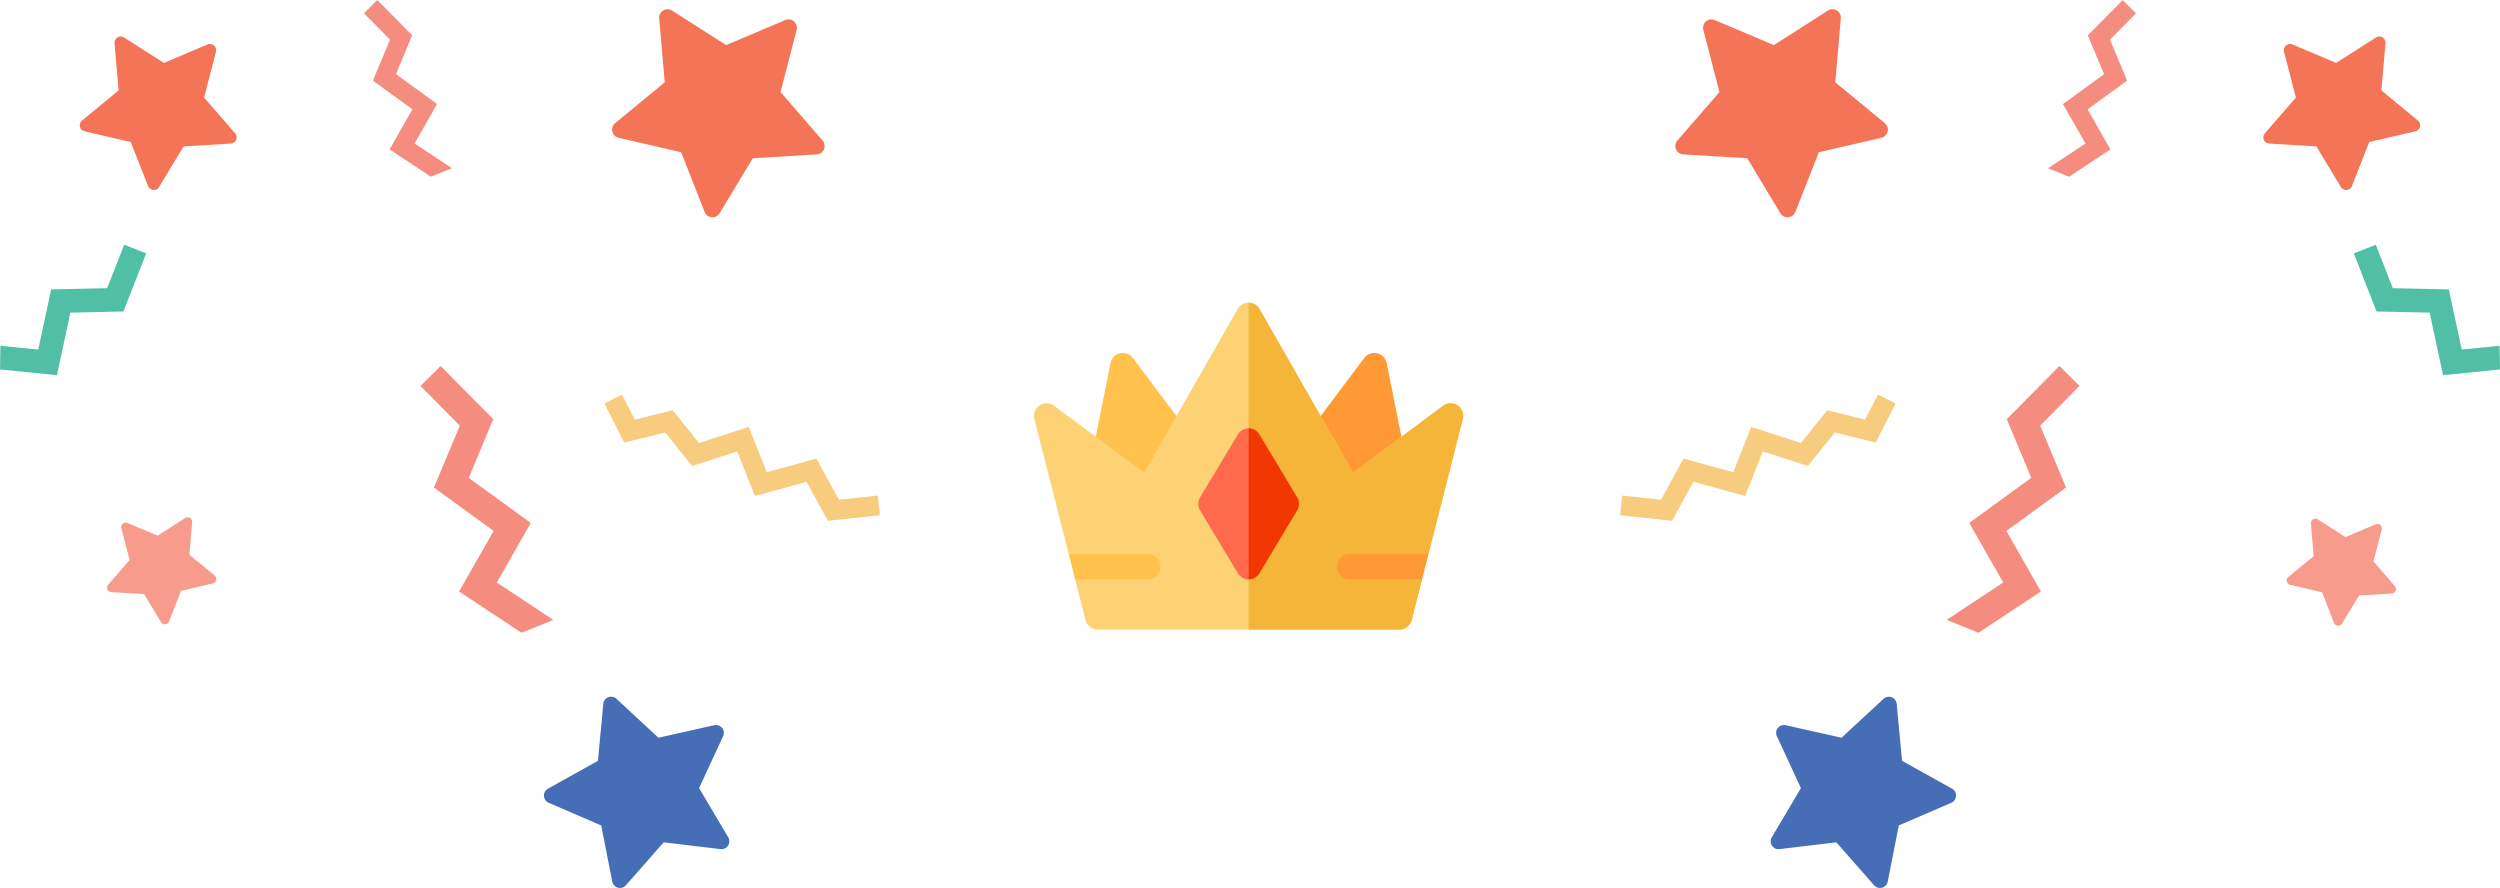 <svg xmlns="http://www.w3.org/2000/svg" width="325.79" height="115.715" viewBox="0 0 325.79 115.715"><defs><style>.a{fill:#ffc34d;}.b{fill:#f93;}.c{fill:#fcd274;}.d{fill:#f5b538;}.e{fill:#ff6a4d;}.f{fill:#f03800;}.g{fill:#f48c7f;}.h{fill:#f7cc7f;}.i{fill:#50bfa5;}.j{fill:#466eb6;}.k{fill:#f79c8d;}.l{fill:#f47458;}</style></defs><g transform="translate(-521.258 -99.251)"><g transform="translate(656 77.658)"><g transform="translate(7.497 67.589)"><path class="a" d="M68.683,134.458l2.422-12.112a1.64,1.64,0,0,1,2.918-.662l7.175,9.566c1.139,1.518-.27,1.873-4.99,7.694-6.253-3.067-7.929-2.465-7.525-4.487Z" transform="translate(-68.626 -121.03)"/></g><g transform="translate(35.495 67.589)"><g transform="translate(0 0)"><path class="b" d="M330.391,138.945c-4.747-5.7-6.268-6.136-5.1-7.694l7.175-9.566a1.64,1.64,0,0,1,2.918.662l2.422,12.112C338.228,136.566,336.2,136.033,330.391,138.945Z" transform="translate(-324.916 -121.03)"/></g></g><g transform="translate(0 61.035)"><g transform="translate(0 0)"><path class="c" d="M53.32,74.467,41.585,83.2,29.392,61.86a1.639,1.639,0,0,0-2.845,0L14.355,83.2,2.619,74.467a1.641,1.641,0,0,0-2.566,1.72L4.532,93.807,7.5,95.591,5.365,97.085l1.352,5.32a1.64,1.64,0,0,0,1.588,1.234H47.634a1.64,1.64,0,0,0,1.588-1.234l1.352-5.32-1.3-1.639,2.135-1.639,4.479-17.621A1.641,1.641,0,0,0,53.32,74.467Z" transform="translate(0 -61.035)"/></g></g><path class="d" d="M283.954,76.186l-4.479,17.621-2.135,1.639,1.3,1.639-1.352,5.32a1.64,1.64,0,0,1-1.588,1.234H256.039v-42.6a1.62,1.62,0,0,1,1.421.825L269.653,83.2l11.735-8.729a1.641,1.641,0,0,1,2.566,1.72Z" transform="translate(-228.068 0)"/><g transform="translate(21.415 77.421)"><g transform="translate(0 0)"><path class="e" d="M208.907,220.014l-4.916-8.193a1.638,1.638,0,0,0-2.81,0l-4.916,8.193a1.64,1.64,0,0,0,0,1.687l4.916,8.193a1.638,1.638,0,0,0,2.81,0l4.916-8.193A1.64,1.64,0,0,0,208.907,220.014Z" transform="translate(-196.031 -211.025)"/></g></g><path class="f" d="M262.359,221.7l-4.916,8.193a1.629,1.629,0,0,1-1.4.8V211.025a1.622,1.622,0,0,1,1.4.8l4.916,8.193A1.64,1.64,0,0,1,262.359,221.7Z" transform="translate(-228.068 -133.604)"/><g transform="translate(4.532 93.807)"><path class="a" d="M53.456,362.664a1.639,1.639,0,0,1-1.639,1.639h-9.5l-.832-3.277H51.817A1.639,1.639,0,0,1,53.456,362.664Z" transform="translate(-41.489 -361.025)"/></g><g transform="translate(39.44 93.807)"><path class="b" d="M373,361.025l-.832,3.277h-9.5a1.639,1.639,0,0,1,0-3.277Z" transform="translate(-361.029 -361.025)"/></g></g><g transform="translate(509 35)"><path class="g" d="M1075.436,406.1l1.946-9.55-8.761-2.4,1.5-9.492-8.09-3.323-.037-7.288-3.689.019.05,9.747,7.667,3.149-1.563,9.875,8.617,2.357-1.764,8.654Z" transform="translate(-203.199 -900.894) rotate(45)"/><path class="g" d="M1069.651,395.279l1.289-6.325-5.8-1.587,1-6.286-5.358-2.2-.025-4.826-2.443.013.033,6.455,5.078,2.085-1.035,6.54,5.707,1.561-1.168,5.731Z" transform="translate(-194.957 -948.581) rotate(45)"/><path class="h" d="M872.486,502.706l2.593,4.842,5.593-.313,2.522,5.634,5.854-2.171,3.134,6.245,5.637-1.334,4,5.516-2.088,1.513-2.989-4.124-5.948,1.407-3.012-6-5.952,2.207-2.783-6.217-5.462.306-2.4-4.488-3.545.951-.668-2.49Z" transform="translate(1214.088 -190.084) rotate(132)"/><path class="i" d="M744.005,627.8l-4.929.5-1.681-7.842-7.3-.157-2.218-5.663-2.867,1.123,2.966,7.574,6.915.149,1.749,8.158,7.417-.753Z" transform="translate(-406.013 -518.494)"/><path class="j" d="M1871.551,1042.664l3.8-6.416-3.132-6.766a1.024,1.024,0,0,1,1.154-1.43l7.276,1.63,5.468-5.07a1.024,1.024,0,0,1,1.716.655l.7,7.423,6.511,3.633a1.025,1.025,0,0,1-.092,1.835l-6.845,2.958-1.443,7.316a1.024,1.024,0,0,1-1.774.479l-4.928-5.6-7.4.888A1.025,1.025,0,0,1,1871.551,1042.664Z" transform="translate(-1628.406 -869.293)"/><path class="k" d="M1196.361,491.435l2.175-3.674-1.793-3.874a.587.587,0,0,1,.661-.819l4.166.933,3.13-2.9a.587.587,0,0,1,.983.375l.4,4.251,3.728,2.08a.587.587,0,0,1-.053,1.051l-3.919,1.694-.827,4.188a.587.587,0,0,1-1.016.274l-2.822-3.2-4.239.508A.587.587,0,0,1,1196.361,491.435Z" transform="matrix(0.616, -0.788, 0.788, 0.616, -807.794, 785.421)"/><path class="l" d="M1818.032,777.293l4.314,7.166a1.093,1.093,0,0,0,1.953-.164l3.063-7.782,8.148-1.888a1.093,1.093,0,0,0,.449-1.908l-6.455-5.319.721-8.333a1.093,1.093,0,0,0-1.676-1.016l-7.053,4.5-7.7-3.262a1.093,1.093,0,0,0-1.484,1.281l2.1,8.1-5.482,6.317a1.093,1.093,0,0,0,.759,1.808Z" transform="translate(-1578.079 -692.421)"/><path class="l" d="M1815.574,772.2l3.183,5.287a.806.806,0,0,0,1.441-.121l2.26-5.742,6.012-1.393a.806.806,0,0,0,.331-1.408l-4.762-3.924.532-6.148a.806.806,0,0,0-1.237-.75l-5.2,3.317-5.683-2.407a.807.807,0,0,0-1.1.945l1.547,5.974-4.045,4.661a.806.806,0,0,0,.56,1.334Z" transform="translate(-1501.447 -688.866)"/></g><g transform="translate(521.258 99.251)"><path class="g" d="M17.129,1.751l1.946,9.55-8.761,2.4,1.5,9.492-8.09,3.323L3.689,33.8,0,33.781l.05-9.747,7.667-3.149L6.154,11.011l8.617-2.357L13.007,0Z" transform="translate(81.307 71.586) rotate(135)"/><path class="g" d="M11.344,1.16l1.289,6.325-5.8,1.587,1,6.286-5.358,2.2-.025,4.826L0,22.373l.033-6.455,5.078-2.085L4.076,7.292,9.783,5.731,8.614,0Z" transform="translate(64.994 15.829) rotate(135)"/><path class="h" d="M5.52,19.933l2.593-4.842,5.593.313L16.229,9.77l5.854,2.171L25.217,5.7l5.637,1.334,4-5.516L32.764,0,29.775,4.124,23.826,2.717l-3.012,6L14.862,6.513,12.078,12.73l-5.462-.306-2.4,4.488L.668,15.962,0,18.452Z" transform="translate(92.47 40.232) rotate(48)"/><path class="i" d="M725.068,627.8l4.929.5,1.681-7.842,7.3-.157,2.218-5.663,2.867,1.123-2.966,7.574-6.915.149-1.749,8.158-7.417-.753Z" transform="translate(-725.013 -582.745)"/><path class="j" d="M1895.421,1042.663l-3.8-6.416,3.132-6.766a1.024,1.024,0,0,0-1.154-1.43l-7.276,1.63-5.468-5.07a1.024,1.024,0,0,0-1.716.655l-.7,7.423-6.511,3.633a1.025,1.025,0,0,0,.092,1.835l6.845,2.958,1.443,7.316a1.024,1.024,0,0,0,1.774.479l4.928-5.6,7.4.888A1.025,1.025,0,0,0,1895.421,1042.663Z" transform="translate(-1800.519 -933.544)"/><path class="k" d="M.083,3.776,2.258,7.45.464,11.324a.587.587,0,0,0,.661.819l4.166-.933,3.13,2.9a.587.587,0,0,0,.983-.375l.4-4.251,3.728-2.08a.587.587,0,0,0-.053-1.051L9.561,4.662,8.734.474A.587.587,0,0,0,7.719.2L4.9,3.4.658,2.895A.587.587,0,0,0,.083,3.776Z" transform="matrix(-0.616, -0.788, 0.788, -0.616, 19.107, 83.373)"/><path class="l" d="M1826.982,777.293l-4.314,7.166a1.093,1.093,0,0,1-1.953-.164l-3.063-7.782-8.148-1.888a1.093,1.093,0,0,1-.449-1.908l6.455-5.319-.721-8.333a1.093,1.093,0,0,1,1.676-1.016l7.053,4.5,7.7-3.262a1.093,1.093,0,0,1,1.484,1.281l-2.1,8.1,5.482,6.317a1.093,1.093,0,0,1-.759,1.808Z" transform="translate(-1728.887 -756.672)"/><path class="l" d="M1822.177,772.2l-3.183,5.287a.806.806,0,0,1-1.441-.121l-2.26-5.742-6.012-1.393a.806.806,0,0,1-.331-1.408l4.762-3.924-.532-6.148a.806.806,0,0,1,1.237-.75l5.2,3.317,5.683-2.407a.807.807,0,0,1,1.1.945l-1.547,5.974,4.045,4.661a.806.806,0,0,1-.56,1.334Z" transform="translate(-1798.256 -753.117)"/></g></g></svg>
